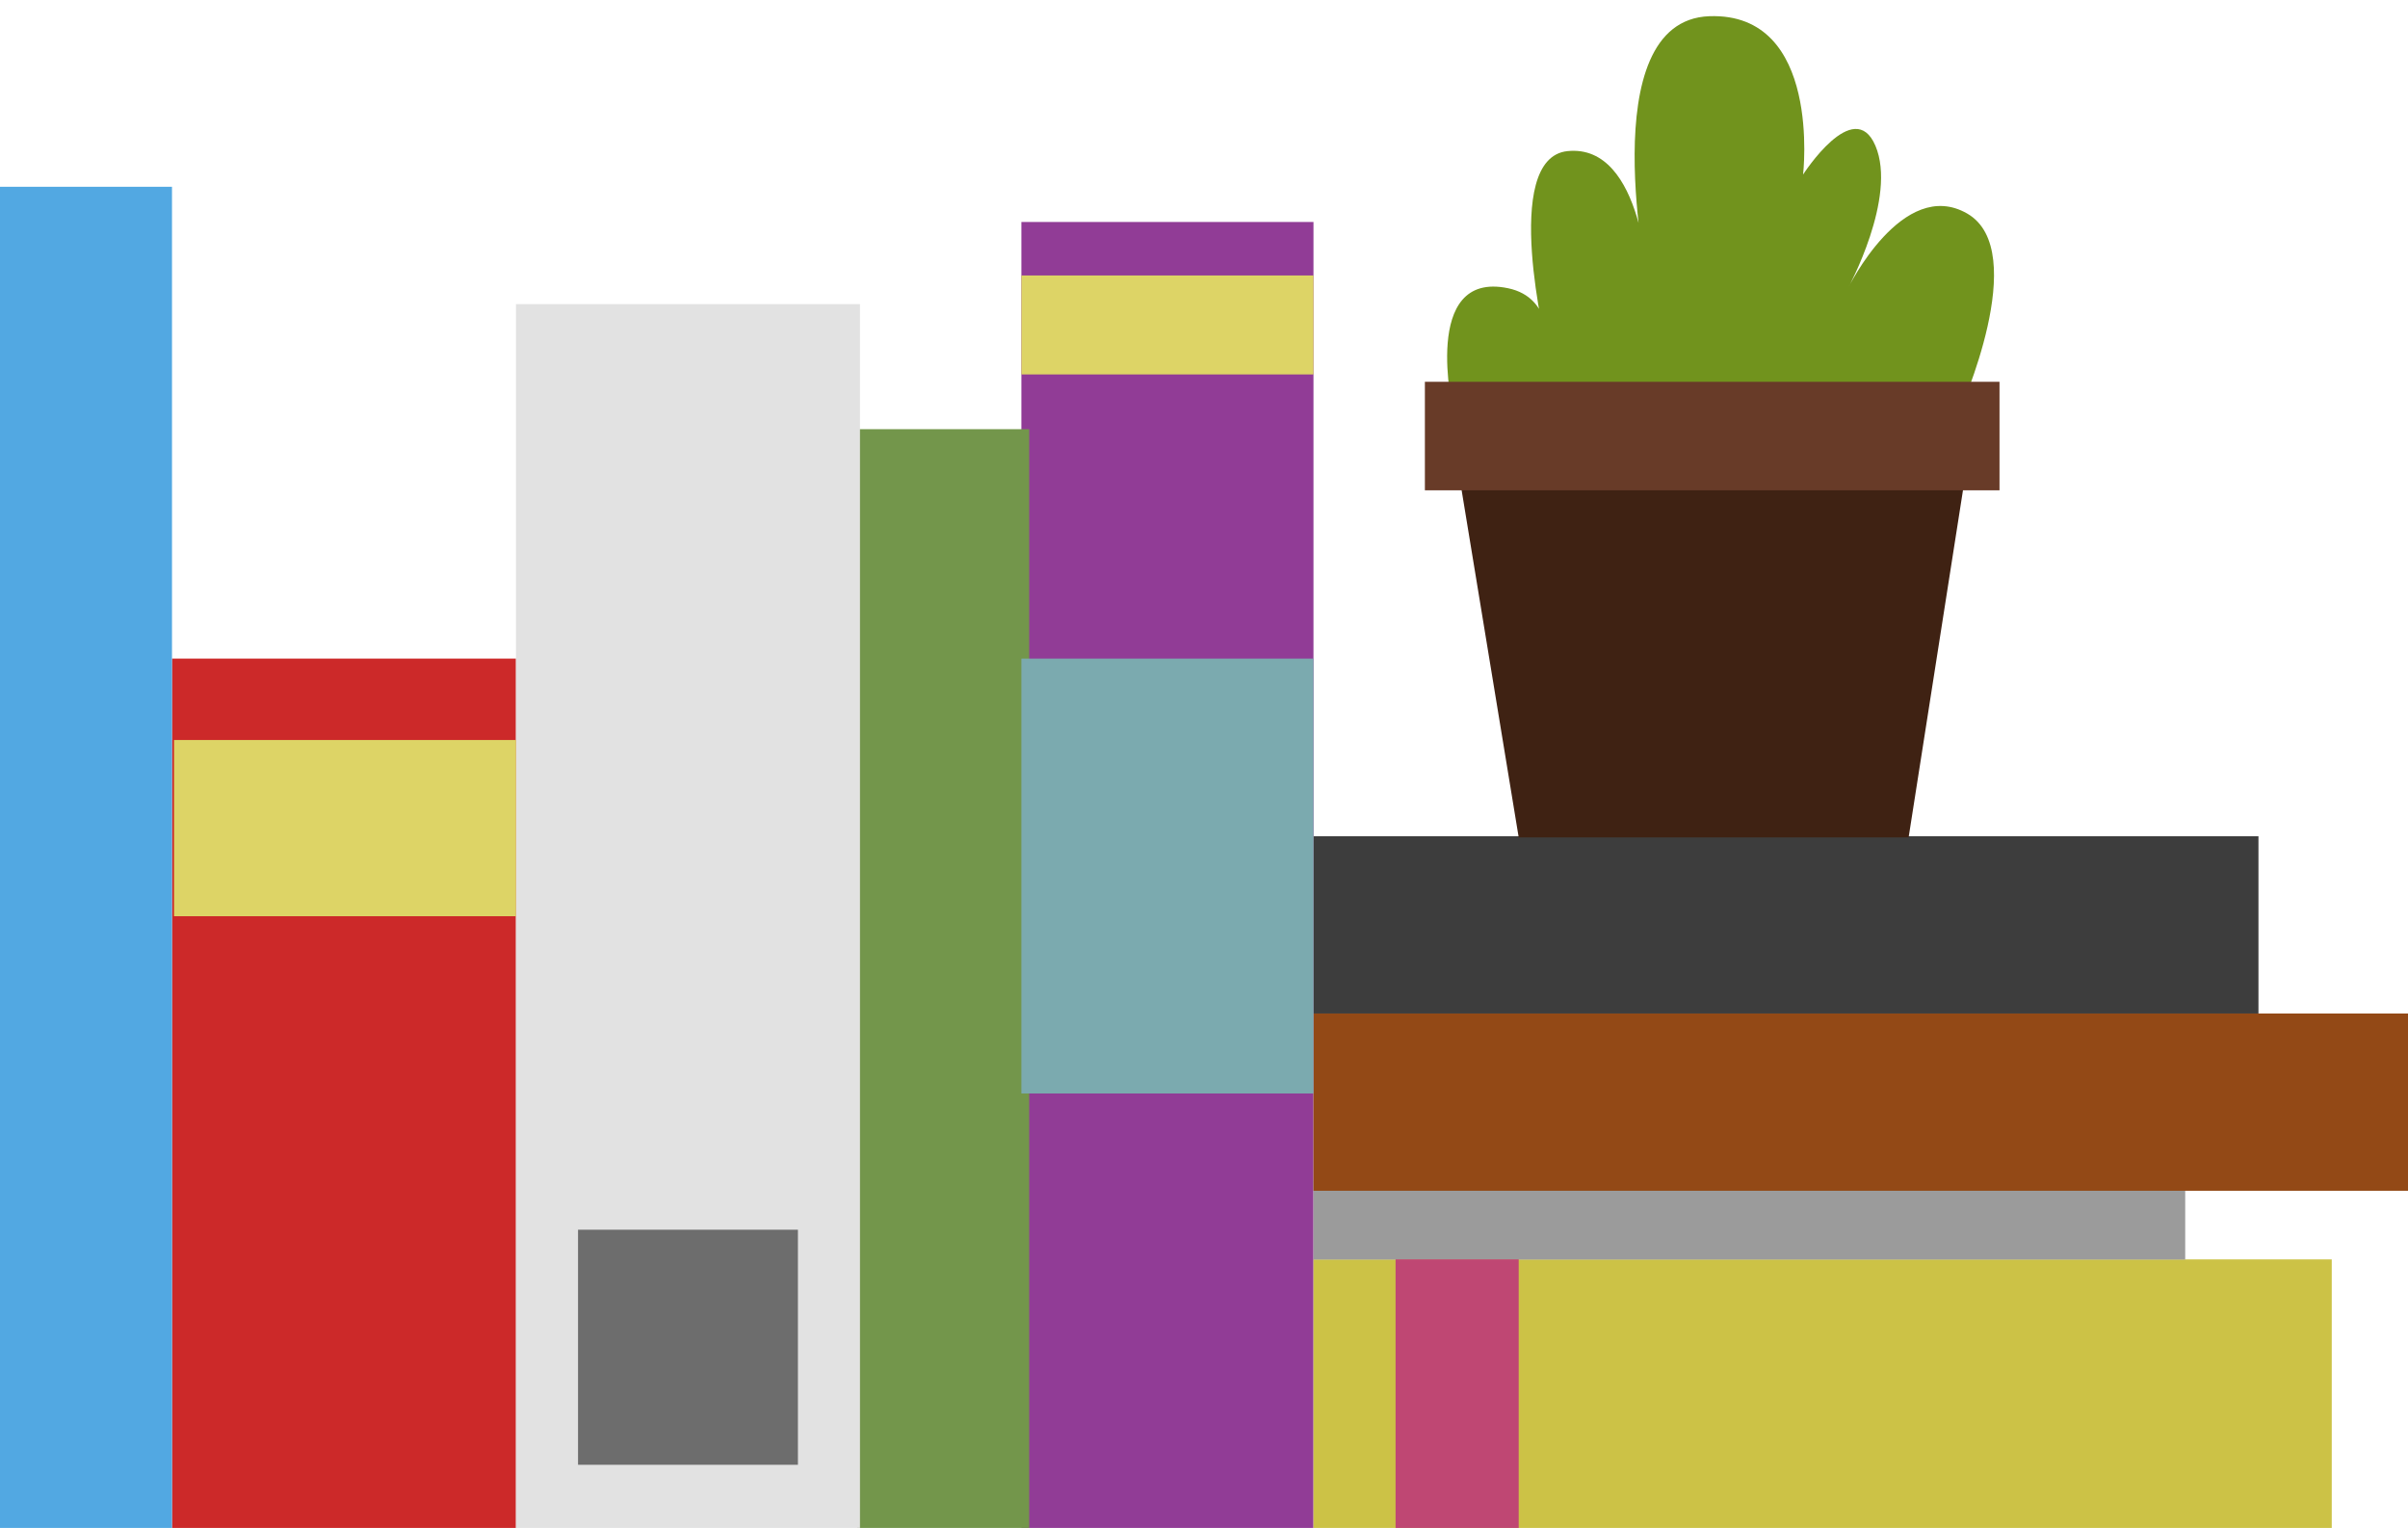 <?xml version="1.0" encoding="utf-8"?>
<!-- Generator: Adobe Illustrator 16.0.0, SVG Export Plug-In . SVG Version: 6.00 Build 0)  -->
<!DOCTYPE svg PUBLIC "-//W3C//DTD SVG 1.1//EN" "http://www.w3.org/Graphics/SVG/1.1/DTD/svg11.dtd">
<svg version="1.1" id="books" xmlns="http://www.w3.org/2000/svg" xmlns:xlink="http://www.w3.org/1999/xlink" x="0px" y="0px"
	 width="205.34px" height="130.264px" viewBox="0 0 205.34 130.264" enable-background="new 0 0 205.34 130.264"
	 xml:space="preserve">
<rect x="87.098" y="18.923" fill="#913C96" width="24.908" height="111.374"/>
<rect x="112.006" y="107.367" fill="#CCC246" width="86.832" height="22.896"/>
<rect x="112.006" y="100.672" fill="#9B9B9B" width="74.336" height="6.711"/>
<rect x="73.098" y="36.588" fill="#73964B" width="14.666" height="93.709"/>
<path fill="#71931D" d="M123.922,35.089c0,0-2.814-12.067,4.666-10.519c3.918,0.812,3.334,5.137,3.334,5.137
	s-4.021-16.235,1.75-16.825c6.521-0.666,6.916,11.688,6.916,11.688s-4.914-22.814,5.168-23.188c9.625-0.354,8,13.499,8,13.499
	s4.332-6.75,6.166-2.461c1.886,4.413-2.334,12.148-2.334,12.148s4.668-9.534,10.168-6.36s-0.668,16.879-0.668,16.879"/>
<rect x="14.667" y="56.15" fill="#CC2929" width="29.333" height="74.146"/>
<rect x="44" y="25.926" fill="#E2E2E2" width="29.334" height="104.371"/>
<rect x="112.006" y="86.406" fill="#934916" width="93.334" height="15.111"/>
<rect x="112.006" y="71.294" fill="#3D3D3D" width="80.582" height="15.111"/>
<rect y="15.922" fill="#52A8E2" width="14.667" height="114.375"/>
<rect x="14.839" y="63.088" fill="#DDD466" width="29.161" height="15.023"/>
<rect x="49.292" y="104.838" fill="#6D6D6D" width="18.75" height="20.04"/>
<rect x="87.098" y="56.15" fill="#7BAAAF" width="24.908" height="37.073"/>
<rect x="87.098" y="23.484" fill="#DDD466" width="24.908" height="8.438"/>
<rect x="119.006" y="107.362" fill="#BF4773" width="10.5" height="22.936"/>
<polygon fill="#3F2213" points="124.256,39.466 129.506,71.391 162.756,71.391 167.756,39.466 "/>
<rect x="121.506" y="32.549" fill="#683B28" width="49" height="9.251"/>
</svg>
